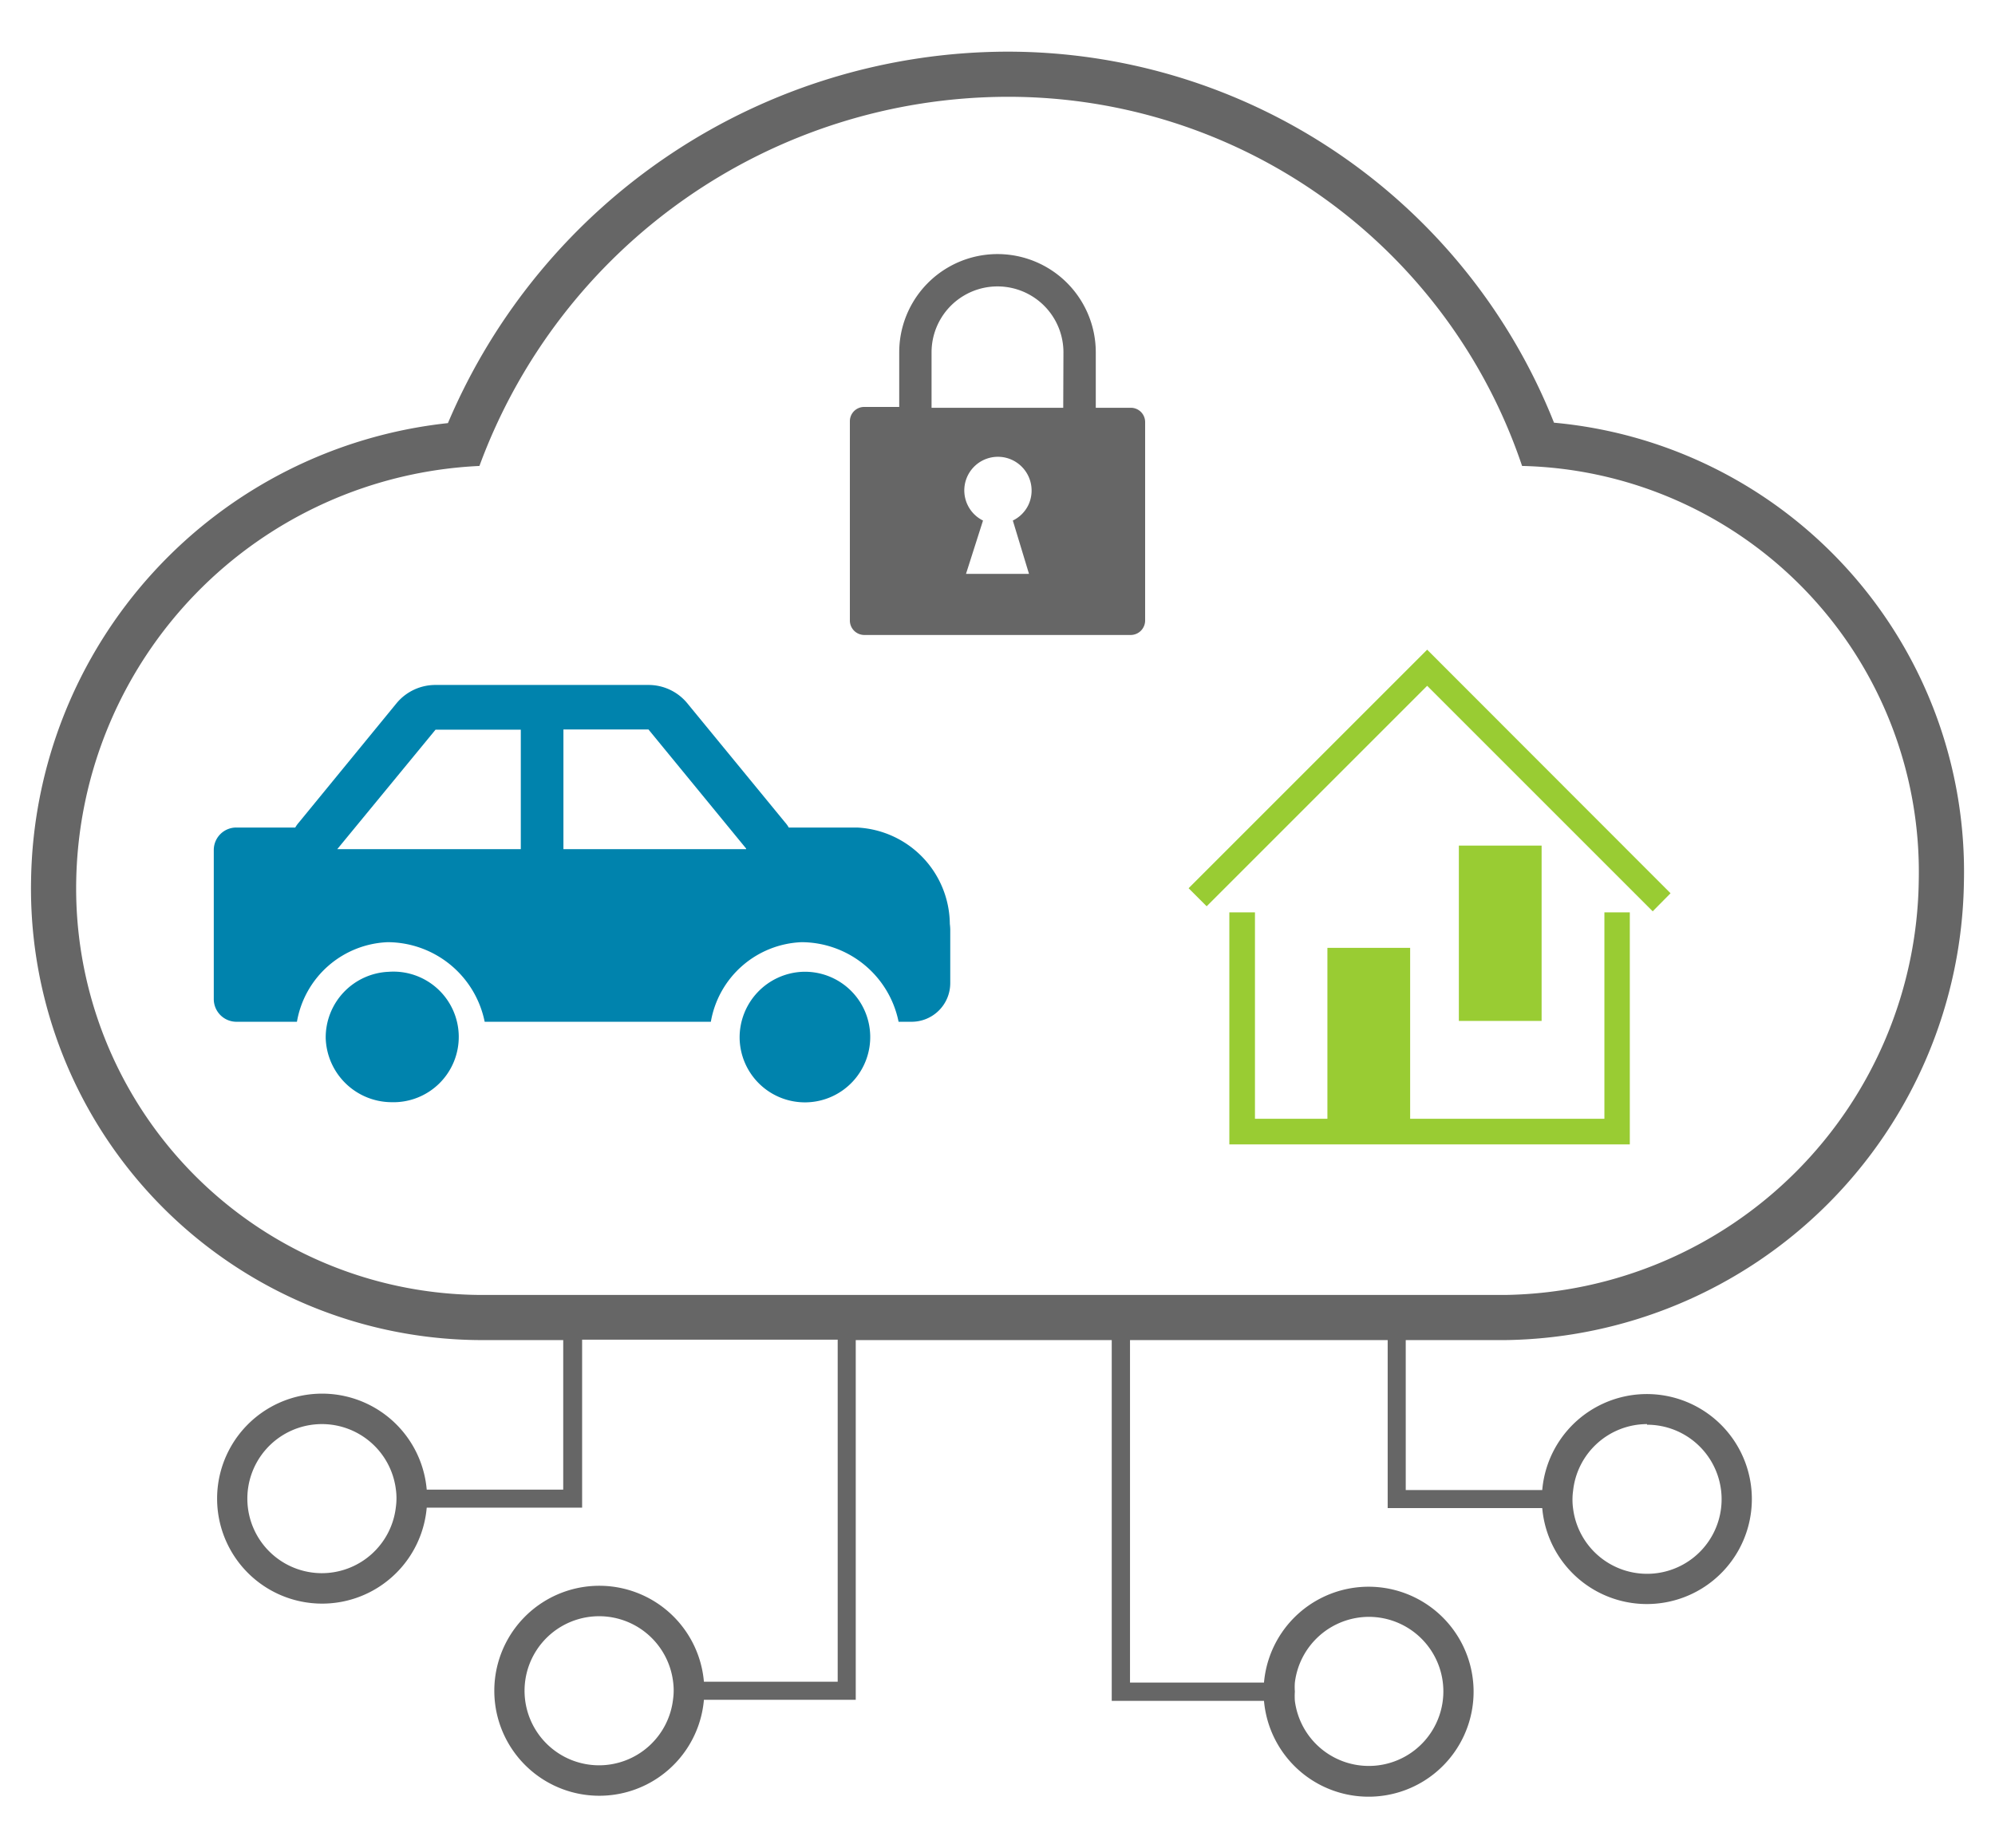 <svg xmlns="http://www.w3.org/2000/svg" viewBox="0 0 95 88"><defs><style>.cls-1{fill:#0083ad;}.cls-2,.cls-4{opacity:0.6;}.cls-3{fill:#9c3;}</style></defs><g id="upper"><path class="cls-1" d="M15.51,49.44a3.13,3.13,0,0,1,3-3.16,3.11,3.11,0,1,1,.12,6.21A3.15,3.15,0,0,1,15.51,49.44Z"/><path class="cls-1" d="M35.22,49.44a3.13,3.13,0,0,1,3-3.16,3.11,3.11,0,1,1-3,3.16Z"/><path class="cls-1" d="M45.23,44a4.64,4.64,0,0,0-4.42-4.59H37.56a1.44,1.44,0,0,0-.18-.25l-4.67-5.69a2.39,2.39,0,0,0-1.83-.85H20.74a2.4,2.4,0,0,0-1.84.85l-4.66,5.69a1.44,1.44,0,0,0-.18.25h-2.8a1.07,1.07,0,0,0-1.08,1.07v7.1a1.08,1.08,0,0,0,1.08,1.08h2.88a4.57,4.57,0,0,1,4.32-3.79,4.73,4.73,0,0,1,4.62,3.79H33.85a4.57,4.57,0,0,1,4.32-3.79,4.73,4.73,0,0,1,4.62,3.79h.62a1.84,1.84,0,0,0,1.84-1.84V44.25A2.64,2.64,0,0,0,45.23,44ZM24.8,40.44H16.06l4.68-5.69H24.8Zm10.73,0h-8.7v-5.7h4.05l4.65,5.67Z"/><g id="map-2" data-name="map" class="cls-2"><path d="M53.84,19.42H52.18V16.78h0a4.68,4.68,0,0,0-9.36,0v2.6H41.16a.68.68,0,0,0-.69.68h0v9.49a.69.69,0,0,0,.69.69H53.84a.69.69,0,0,0,.69-.69h0V20.1a.68.68,0,0,0-.69-.68ZM49,27.33H46l.81-2.54a1.6,1.6,0,0,1,1.42-2.87,1.61,1.61,0,0,1,.73,2.15,1.59,1.59,0,0,1-.73.72Zm1.63-7.91H44.36V16.78a3.14,3.14,0,0,1,6.28,0Z"/></g><polygon class="cls-3" points="58.54 54.5 58.54 43.45 59.76 43.45 59.76 53.28 76.4 53.28 76.4 43.45 77.61 43.45 77.61 54.5 58.54 54.5"/><polygon class="cls-3" points="67.96 32.66 57.46 43.16 56.6 42.3 67.96 30.94 79.55 42.54 78.7 43.4 67.96 32.66"/><rect class="cls-3" x="63.21" y="45.14" width="3.94" height="8.35"/><rect class="cls-3" x="69.47" y="40.27" width="3.94" height="8.35"/><path class="cls-4" d="M71.66,63.82A22.14,22.14,0,0,0,93.52,42,21.47,21.47,0,0,0,74,20.13,28,28,0,0,0,47.93,2.46a29,29,0,0,0-26.6,17.69A22.23,22.23,0,0,0,1.48,41.88,21.5,21.5,0,0,0,23,63.82h3.82v7.12H20.32a5,5,0,1,0,0,.86h7.4v-8H39.89V80.09H33.52a5,5,0,1,0,0,.86h7.23V63.82H52.94V81h7.25a5,5,0,1,0,0-.87H53.81V63.82H66.08v8h7.36a5,5,0,1,0,0-.86h-6.5V63.82ZM15.33,74.92a3.55,3.55,0,1,1,3.52-4,3.1,3.1,0,0,1,0,.86A3.55,3.55,0,0,1,15.33,74.92Zm13.2,9.15a3.55,3.55,0,1,1,3.52-4,3.1,3.1,0,0,1,0,.86A3.55,3.55,0,0,1,28.53,84.07ZM65.18,77a3.55,3.55,0,1,1-3.52,4,3.15,3.15,0,0,1,0-.44,3,3,0,0,1,0-.43A3.56,3.56,0,0,1,65.18,77Zm13.25-9.15a3.55,3.55,0,1,1-3.52,4,3.1,3.1,0,0,1,0-.86A3.55,3.55,0,0,1,78.43,67.82ZM23,61.67A19.36,19.36,0,0,1,3.63,41.91a20.14,20.14,0,0,1,19.2-19.72A26.84,26.84,0,0,1,47.93,4.61,25.81,25.81,0,0,1,72.48,22.19,19.34,19.34,0,0,1,91.37,41.91,20,20,0,0,1,71.66,61.67H23Z"/></g></svg>